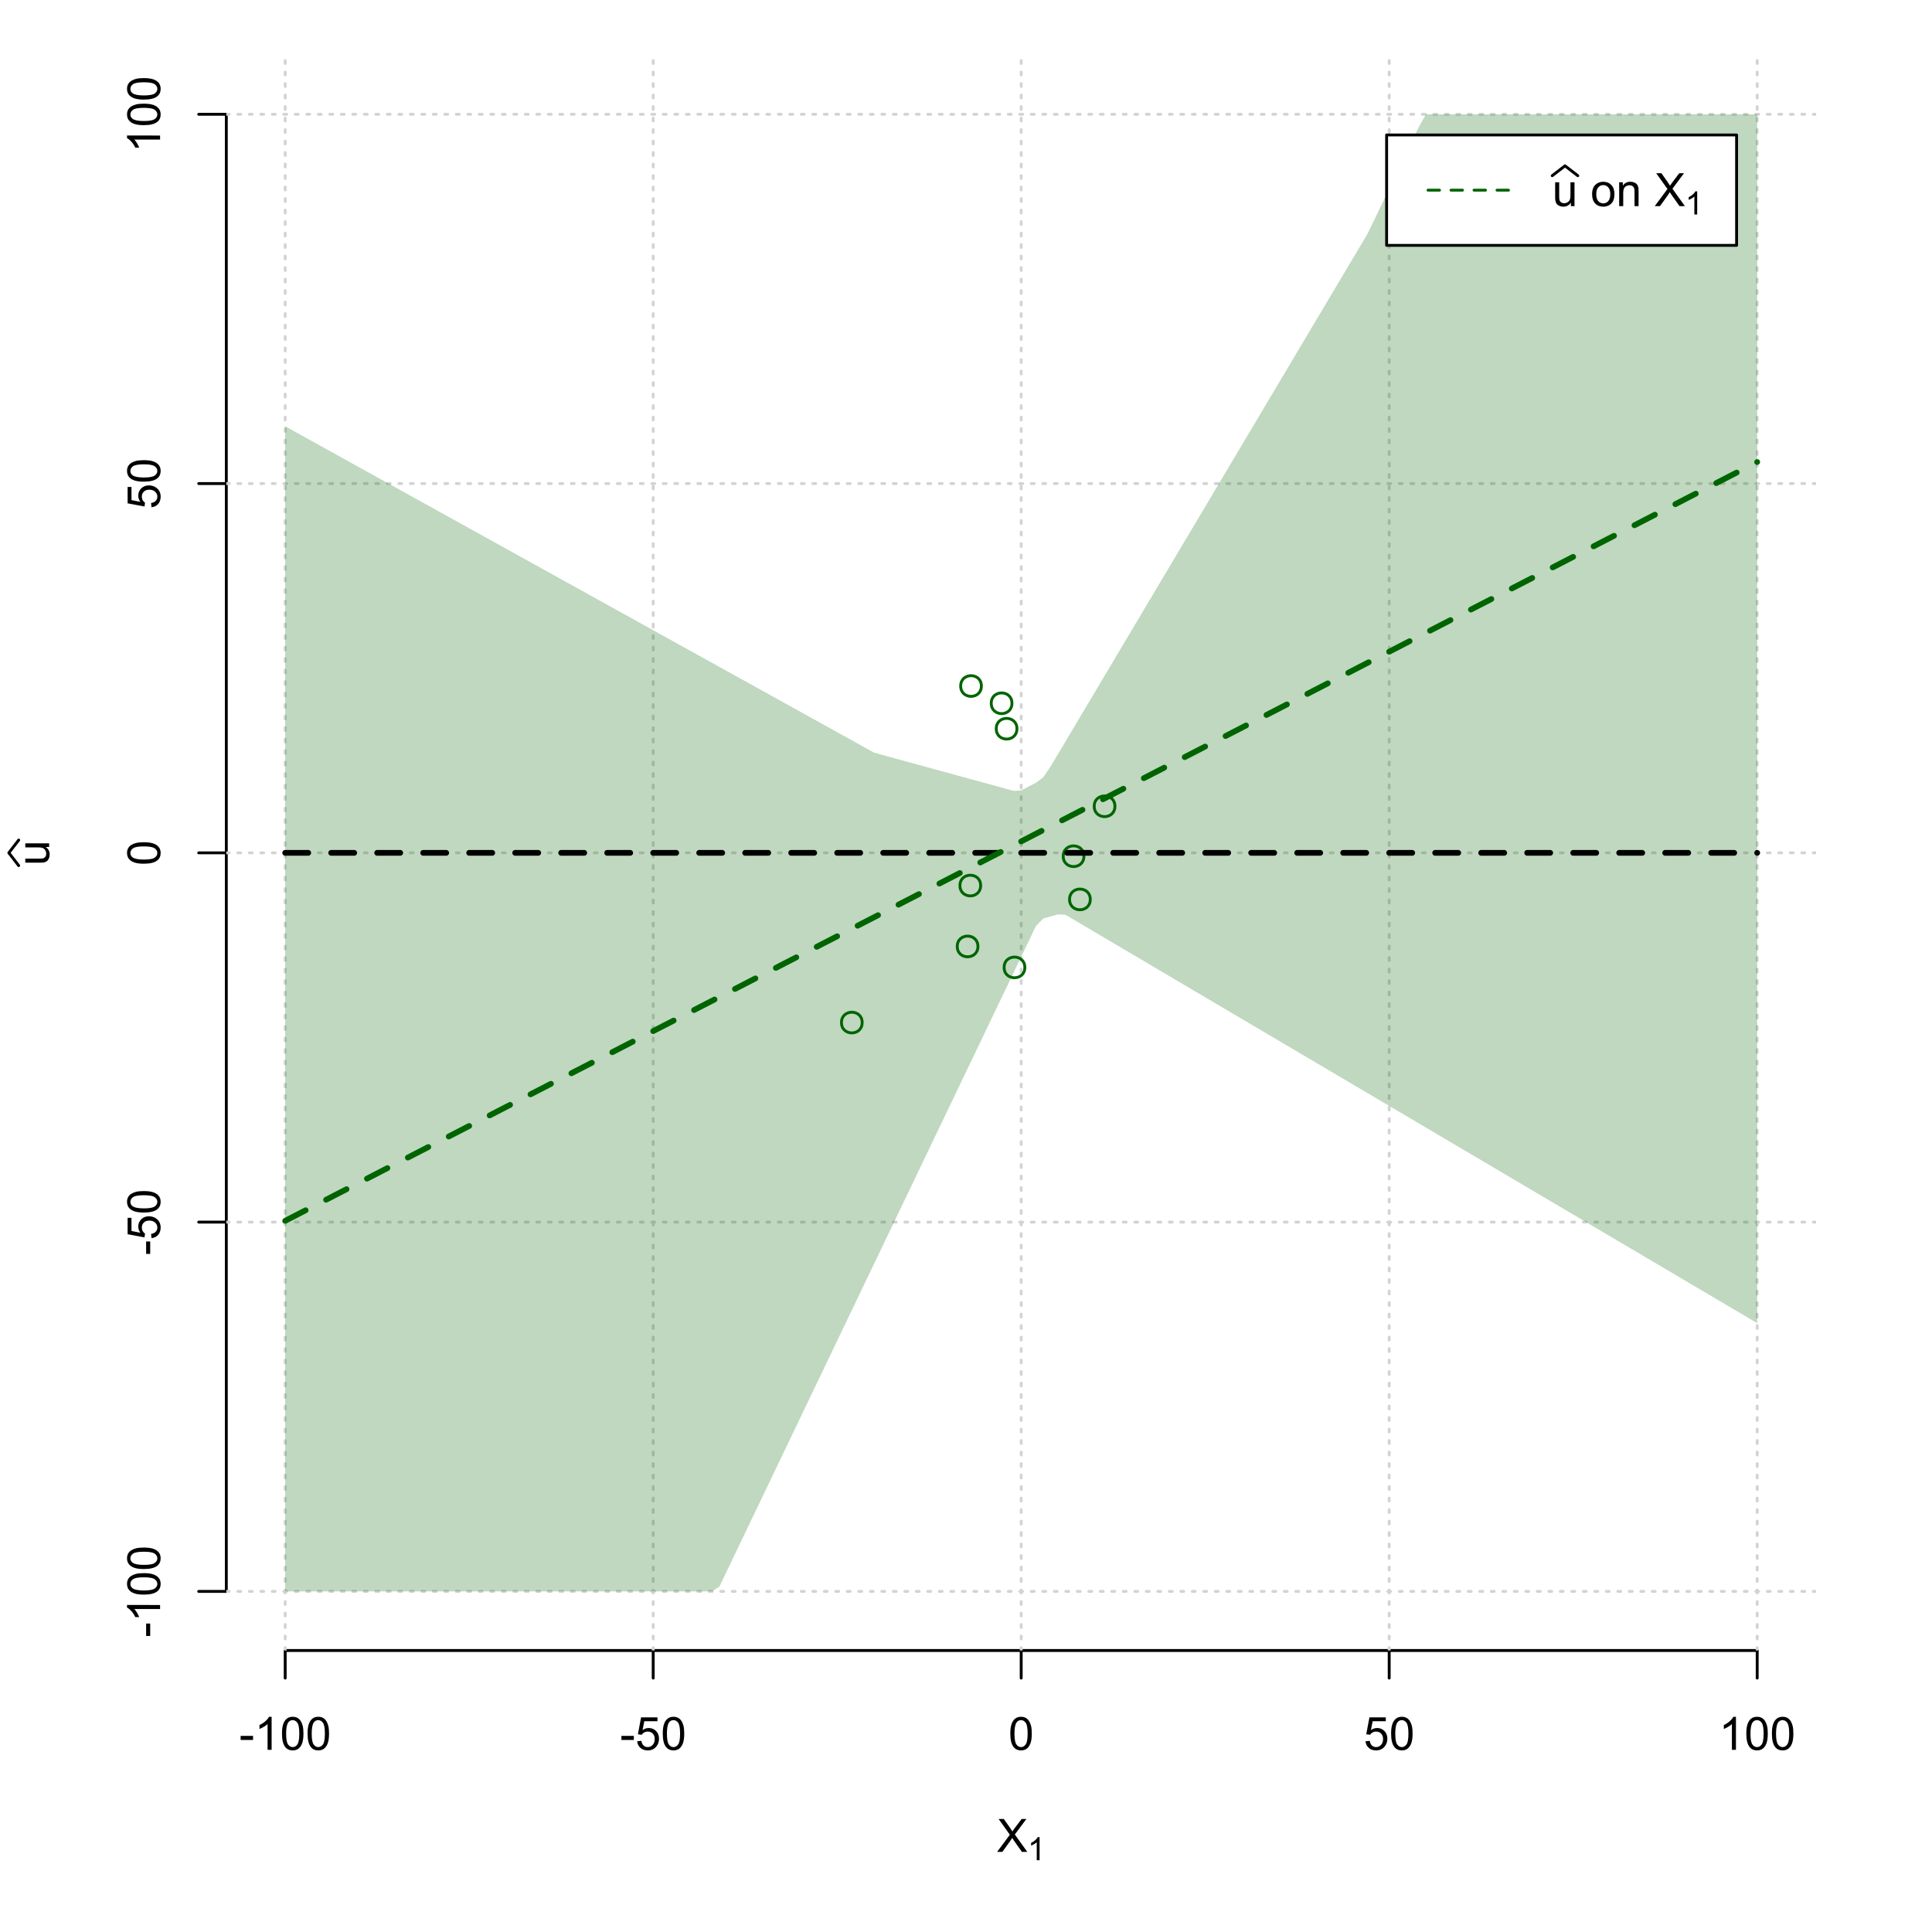 <?xml version="1.0" encoding="UTF-8"?>
<svg xmlns="http://www.w3.org/2000/svg" xmlns:xlink="http://www.w3.org/1999/xlink" width="504pt" height="504pt" viewBox="0 0 504 504" version="1.1">
<defs>
<g>
<symbol overflow="visible" id="glyph0-0">
<path style="stroke:none;" d="M 1.5 0 L 1.5 -7.5 L 7.5 -7.5 L 7.5 0 Z M 1.688 -0.188 L 7.312 -0.188 L 7.312 -7.312 L 1.688 -7.312 Z M 1.688 -0.188 "/>
</symbol>
<symbol overflow="visible" id="glyph0-1">
<path style="stroke:none;" d="M 0.055 0 L 3.375 -4.477 L 0.445 -8.59 L 1.797 -8.59 L 3.359 -6.387 C 3.68 -5.93 3.91 -5.578 4.047 -5.332 C 4.238 -5.645 4.465 -5.969 4.727 -6.312 L 6.457 -8.59 L 7.695 -8.59 L 4.676 -4.539 L 7.93 0 L 6.523 0 L 4.359 -3.062 C 4.238 -3.238 4.113 -3.43 3.984 -3.641 C 3.789 -3.324 3.652 -3.109 3.574 -2.992 L 1.418 0 Z M 0.055 0 "/>
</symbol>
<symbol overflow="visible" id="glyph0-2">
<path style="stroke:none;" d="M 0.383 -2.578 L 0.383 -3.641 L 3.621 -3.641 L 3.621 -2.578 Z M 0.383 -2.578 "/>
</symbol>
<symbol overflow="visible" id="glyph0-3">
<path style="stroke:none;" d="M 4.469 0 L 3.414 0 L 3.414 -6.719 C 3.16 -6.477 2.828 -6.234 2.414 -5.996 C 2 -5.75 1.629 -5.57 1.305 -5.449 L 1.305 -6.469 C 1.895 -6.742 2.41 -7.078 2.852 -7.477 C 3.293 -7.871 3.605 -8.254 3.789 -8.625 L 4.469 -8.625 Z M 4.469 0 "/>
</symbol>
<symbol overflow="visible" id="glyph0-4">
<path style="stroke:none;" d="M 0.5 -4.234 C 0.496 -5.246 0.602 -6.062 0.812 -6.688 C 1.02 -7.305 1.328 -7.785 1.742 -8.121 C 2.148 -8.457 2.668 -8.625 3.297 -8.625 C 3.758 -8.625 4.164 -8.531 4.512 -8.348 C 4.855 -8.16 5.141 -7.891 5.371 -7.543 C 5.594 -7.191 5.773 -6.766 5.906 -6.266 C 6.035 -5.762 6.098 -5.086 6.102 -4.234 C 6.098 -3.227 5.996 -2.414 5.789 -1.797 C 5.578 -1.176 5.266 -0.695 4.859 -0.359 C 4.445 -0.02 3.926 0.145 3.297 0.148 C 2.465 0.145 1.816 -0.148 1.348 -0.742 C 0.781 -1.457 0.496 -2.621 0.5 -4.234 Z M 1.582 -4.234 C 1.582 -2.824 1.746 -1.887 2.074 -1.418 C 2.402 -0.949 2.809 -0.715 3.297 -0.719 C 3.777 -0.715 4.184 -0.949 4.52 -1.422 C 4.848 -1.887 5.016 -2.824 5.016 -4.234 C 5.016 -5.648 4.848 -6.59 4.52 -7.055 C 4.184 -7.516 3.773 -7.746 3.289 -7.75 C 2.801 -7.746 2.414 -7.543 2.125 -7.137 C 1.762 -6.613 1.582 -5.645 1.582 -4.234 Z M 1.582 -4.234 "/>
</symbol>
<symbol overflow="visible" id="glyph0-5">
<path style="stroke:none;" d="M 0.5 -2.25 L 1.605 -2.344 C 1.684 -1.805 1.871 -1.398 2.176 -1.125 C 2.473 -0.852 2.836 -0.715 3.258 -0.719 C 3.766 -0.715 4.195 -0.906 4.547 -1.293 C 4.898 -1.672 5.074 -2.18 5.074 -2.82 C 5.074 -3.414 4.902 -3.891 4.566 -4.242 C 4.227 -4.59 3.785 -4.762 3.242 -4.766 C 2.898 -4.762 2.594 -4.684 2.32 -4.531 C 2.047 -4.375 1.832 -4.176 1.676 -3.93 L 0.688 -4.062 L 1.516 -8.473 L 5.789 -8.473 L 5.789 -7.465 L 2.359 -7.465 L 1.898 -5.156 C 2.414 -5.516 2.953 -5.695 3.523 -5.695 C 4.27 -5.695 4.902 -5.434 5.422 -4.914 C 5.934 -4.395 6.191 -3.727 6.195 -2.914 C 6.191 -2.133 5.965 -1.461 5.516 -0.898 C 4.961 -0.199 4.211 0.145 3.258 0.148 C 2.477 0.145 1.836 -0.07 1.344 -0.508 C 0.844 -0.941 0.562 -1.523 0.5 -2.25 Z M 0.5 -2.25 "/>
</symbol>
<symbol overflow="visible" id="glyph0-6">
<path style="stroke:none;" d="M 4.867 0 L 4.867 -0.914 C 4.379 -0.211 3.723 0.141 2.895 0.141 C 2.527 0.141 2.184 0.07 1.867 -0.07 C 1.547 -0.211 1.309 -0.387 1.156 -0.602 C 1 -0.812 0.895 -1.074 0.832 -1.383 C 0.785 -1.59 0.762 -1.918 0.766 -2.367 L 0.766 -6.223 L 1.82 -6.223 L 1.82 -2.773 C 1.816 -2.219 1.84 -1.848 1.887 -1.656 C 1.949 -1.379 2.09 -1.16 2.309 -1.004 C 2.523 -0.84 2.789 -0.762 3.105 -0.766 C 3.418 -0.762 3.715 -0.844 3.996 -1.008 C 4.273 -1.172 4.469 -1.391 4.586 -1.672 C 4.699 -1.949 4.758 -2.355 4.758 -2.891 L 4.758 -6.223 L 5.812 -6.223 L 5.812 0 Z M 4.867 0 "/>
</symbol>
<symbol overflow="visible" id="glyph0-7">
<path style="stroke:none;" d=""/>
</symbol>
<symbol overflow="visible" id="glyph0-8">
<path style="stroke:none;" d="M 0.398 -3.109 C 0.398 -4.262 0.719 -5.117 1.359 -5.672 C 1.895 -6.133 2.547 -6.363 3.316 -6.363 C 4.172 -6.363 4.871 -6.082 5.414 -5.52 C 5.953 -4.957 6.223 -4.184 6.227 -3.199 C 6.223 -2.398 6.102 -1.766 5.867 -1.309 C 5.625 -0.848 5.277 -0.492 4.82 -0.238 C 4.359 0.016 3.859 0.141 3.316 0.141 C 2.441 0.141 1.734 -0.137 1.203 -0.695 C 0.664 -1.254 0.398 -2.059 0.398 -3.109 Z M 1.484 -3.109 C 1.48 -2.309 1.656 -1.711 2.004 -1.32 C 2.348 -0.922 2.785 -0.727 3.316 -0.727 C 3.84 -0.727 4.273 -0.926 4.621 -1.324 C 4.969 -1.723 5.145 -2.328 5.145 -3.148 C 5.145 -3.914 4.969 -4.496 4.617 -4.895 C 4.266 -5.289 3.832 -5.488 3.316 -5.492 C 2.785 -5.488 2.348 -5.293 2.004 -4.898 C 1.656 -4.5 1.48 -3.902 1.484 -3.109 Z M 1.484 -3.109 "/>
</symbol>
<symbol overflow="visible" id="glyph0-9">
<path style="stroke:none;" d="M 0.789 0 L 0.789 -6.223 L 1.742 -6.223 L 1.742 -5.336 C 2.195 -6.02 2.855 -6.363 3.719 -6.363 C 4.09 -6.363 4.434 -6.293 4.754 -6.16 C 5.066 -6.023 5.305 -5.848 5.461 -5.633 C 5.617 -5.41 5.727 -5.152 5.789 -4.852 C 5.828 -4.656 5.848 -4.312 5.848 -3.828 L 5.848 0 L 4.793 0 L 4.793 -3.785 C 4.793 -4.215 4.75 -4.535 4.668 -4.75 C 4.586 -4.961 4.441 -5.129 4.234 -5.258 C 4.023 -5.383 3.777 -5.449 3.5 -5.449 C 3.047 -5.449 2.66 -5.305 2.332 -5.02 C 2.004 -4.734 1.84 -4.195 1.844 -3.398 L 1.844 0 Z M 0.789 0 "/>
</symbol>
<symbol overflow="visible" id="glyph1-0">
<path style="stroke:none;" d="M 1.051 0 L 1.051 -5.25 L 5.25 -5.25 L 5.25 0 Z M 1.18 -0.133 L 5.117 -0.133 L 5.117 -5.117 L 1.18 -5.117 Z M 1.18 -0.133 "/>
</symbol>
<symbol overflow="visible" id="glyph1-1">
<path style="stroke:none;" d="M 3.129 0 L 2.391 0 L 2.391 -4.703 C 2.211 -4.531 1.977 -4.363 1.691 -4.195 C 1.398 -4.023 1.141 -3.895 0.914 -3.812 L 0.914 -4.527 C 1.328 -4.719 1.688 -4.953 1.996 -5.234 C 2.305 -5.508 2.523 -5.777 2.652 -6.039 L 3.129 -6.039 Z M 3.129 0 "/>
</symbol>
<symbol overflow="visible" id="glyph2-0">
<path style="stroke:none;" d="M 0 -1.5 L -7.5 -1.5 L -7.5 -7.5 L 0 -7.5 Z M -0.188 -1.688 L -0.188 -7.312 L -7.312 -7.312 L -7.312 -1.688 Z M -0.188 -1.688 "/>
</symbol>
<symbol overflow="visible" id="glyph2-1">
<path style="stroke:none;" d="M 0 -4.867 L -0.914 -4.867 C -0.211 -4.379 0.141 -3.723 0.141 -2.895 C 0.141 -2.527 0.07 -2.184 -0.07 -1.867 C -0.211 -1.547 -0.387 -1.309 -0.598 -1.156 C -0.809 -1 -1.07 -0.895 -1.383 -0.832 C -1.59 -0.789 -1.918 -0.766 -2.367 -0.77 L -6.223 -0.77 L -6.223 -1.824 L -2.773 -1.824 C -2.219 -1.82 -1.848 -1.844 -1.656 -1.887 C -1.379 -1.949 -1.16 -2.09 -1.004 -2.309 C -0.84 -2.523 -0.762 -2.789 -0.766 -3.105 C -0.762 -3.418 -0.844 -3.715 -1.008 -3.996 C -1.172 -4.273 -1.391 -4.469 -1.672 -4.586 C -1.945 -4.699 -2.352 -4.758 -2.887 -4.758 L -6.223 -4.758 L -6.223 -5.812 L 0 -5.812 Z M 0 -4.867 "/>
</symbol>
<symbol overflow="visible" id="glyph2-2">
<path style="stroke:none;" d="M -2.578 -0.383 L -3.641 -0.383 L -3.641 -3.621 L -2.578 -3.621 Z M -2.578 -0.383 "/>
</symbol>
<symbol overflow="visible" id="glyph2-3">
<path style="stroke:none;" d="M 0 -4.469 L 0 -3.414 L -6.719 -3.418 C -6.477 -3.16 -6.234 -2.828 -5.996 -2.418 C -5.75 -2.004 -5.57 -1.633 -5.449 -1.309 L -6.469 -1.309 C -6.742 -1.895 -7.078 -2.41 -7.477 -2.852 C -7.871 -3.293 -8.254 -3.605 -8.625 -3.793 L -8.625 -4.473 Z M 0 -4.469 "/>
</symbol>
<symbol overflow="visible" id="glyph2-4">
<path style="stroke:none;" d="M -4.234 -0.5 C -5.246 -0.496 -6.062 -0.602 -6.688 -0.812 C -7.305 -1.02 -7.785 -1.328 -8.121 -1.742 C -8.457 -2.152 -8.625 -2.672 -8.625 -3.301 C -8.625 -3.758 -8.531 -4.164 -8.348 -4.512 C -8.16 -4.859 -7.891 -5.145 -7.543 -5.371 C -7.191 -5.594 -6.766 -5.773 -6.266 -5.906 C -5.762 -6.035 -5.086 -6.098 -4.234 -6.102 C -3.223 -6.098 -2.41 -5.996 -1.793 -5.789 C -1.176 -5.578 -0.695 -5.266 -0.359 -4.859 C -0.02 -4.445 0.145 -3.926 0.148 -3.297 C 0.145 -2.465 -0.148 -1.816 -0.742 -1.348 C -1.457 -0.781 -2.621 -0.496 -4.234 -0.5 Z M -4.234 -1.582 C -2.824 -1.582 -1.887 -1.746 -1.418 -2.074 C -0.949 -2.402 -0.715 -2.809 -0.719 -3.297 C -0.715 -3.777 -0.949 -4.184 -1.422 -4.52 C -1.887 -4.848 -2.824 -5.016 -4.234 -5.016 C -5.648 -5.016 -6.59 -4.848 -7.055 -4.52 C -7.516 -4.188 -7.746 -3.777 -7.75 -3.289 C -7.746 -2.801 -7.543 -2.414 -7.137 -2.129 C -6.613 -1.762 -5.645 -1.582 -4.234 -1.582 Z M -4.234 -1.582 "/>
</symbol>
<symbol overflow="visible" id="glyph2-5">
<path style="stroke:none;" d="M -2.25 -0.5 L -2.344 -1.605 C -1.805 -1.684 -1.398 -1.871 -1.125 -2.176 C -0.852 -2.473 -0.715 -2.836 -0.719 -3.258 C -0.715 -3.766 -0.906 -4.195 -1.293 -4.547 C -1.672 -4.898 -2.18 -5.074 -2.816 -5.074 C -3.414 -5.074 -3.891 -4.902 -4.242 -4.566 C -4.59 -4.227 -4.762 -3.785 -4.766 -3.242 C -4.762 -2.898 -4.684 -2.594 -4.531 -2.32 C -4.375 -2.047 -4.176 -1.832 -3.93 -1.676 L -4.062 -0.688 L -8.473 -1.52 L -8.473 -5.789 L -7.465 -5.789 L -7.465 -2.363 L -5.156 -1.898 C -5.516 -2.414 -5.695 -2.953 -5.695 -3.523 C -5.695 -4.27 -5.434 -4.902 -4.914 -5.422 C -4.395 -5.934 -3.727 -6.191 -2.91 -6.195 C -2.133 -6.191 -1.461 -5.965 -0.895 -5.516 C -0.199 -4.961 0.145 -4.211 0.148 -3.258 C 0.145 -2.477 -0.07 -1.836 -0.508 -1.344 C -0.941 -0.848 -1.523 -0.566 -2.25 -0.5 Z M -2.25 -0.5 "/>
</symbol>
</g>
<clipPath id="clip1">
  <path d="M 74 14.398 L 75 14.398 L 75 430.559 L 74 430.559 Z M 74 14.398 "/>
</clipPath>
<clipPath id="clip2">
  <path d="M 170 14.398 L 171 14.398 L 171 430.559 L 170 430.559 Z M 170 14.398 "/>
</clipPath>
<clipPath id="clip3">
  <path d="M 266 14.398 L 267 14.398 L 267 430.559 L 266 430.559 Z M 266 14.398 "/>
</clipPath>
<clipPath id="clip4">
  <path d="M 362 14.398 L 363 14.398 L 363 430.559 L 362 430.559 Z M 362 14.398 "/>
</clipPath>
<clipPath id="clip5">
  <path d="M 458 14.398 L 459 14.398 L 459 430.559 L 458 430.559 Z M 458 14.398 "/>
</clipPath>
<clipPath id="clip6">
  <path d="M 59.039 414 L 473.758 414 L 473.758 416 L 59.039 416 Z M 59.039 414 "/>
</clipPath>
<clipPath id="clip7">
  <path d="M 59.039 318 L 473.758 318 L 473.758 320 L 59.039 320 Z M 59.039 318 "/>
</clipPath>
<clipPath id="clip8">
  <path d="M 59.039 222 L 473.758 222 L 473.758 223 L 59.039 223 Z M 59.039 222 "/>
</clipPath>
<clipPath id="clip9">
  <path d="M 59.039 125 L 473.758 125 L 473.758 127 L 59.039 127 Z M 59.039 125 "/>
</clipPath>
<clipPath id="clip10">
  <path d="M 59.039 29 L 473.758 29 L 473.758 31 L 59.039 31 Z M 59.039 29 "/>
</clipPath>
</defs>
<g id="surface1566">
<rect x="0" y="0" width="504" height="504" style="fill:rgb(100%,100%,100%);fill-opacity:1;stroke:none;"/>
<g style="fill:rgb(0%,0%,0%);fill-opacity:1;">
  <use xlink:href="#glyph0-1" x="260.062" y="483.102"/>
</g>
<g style="fill:rgb(0%,0%,0%);fill-opacity:1;">
  <use xlink:href="#glyph1-1" x="268.066" y="485.281"/>
</g>
<g style="fill:rgb(0%,0%,0%);fill-opacity:1;">
  <use xlink:href="#glyph2-1" x="12.82" y="225.816"/>
</g>
<path style="fill:none;stroke-width:0.75;stroke-linecap:round;stroke-linejoin:round;stroke:rgb(0%,0%,0%);stroke-opacity:1;stroke-miterlimit:10;" d="M 4.879 225.816 L 2.301 222.48 L 4.879 219.145 "/>
<path style="fill:none;stroke-width:0.75;stroke-linecap:round;stroke-linejoin:round;stroke:rgb(0%,0%,0%);stroke-opacity:1;stroke-miterlimit:10;" d="M 74.398 430.559 L 458.398 430.559 "/>
<path style="fill:none;stroke-width:0.75;stroke-linecap:round;stroke-linejoin:round;stroke:rgb(0%,0%,0%);stroke-opacity:1;stroke-miterlimit:10;" d="M 74.398 430.559 L 74.398 437.762 "/>
<path style="fill:none;stroke-width:0.75;stroke-linecap:round;stroke-linejoin:round;stroke:rgb(0%,0%,0%);stroke-opacity:1;stroke-miterlimit:10;" d="M 170.398 430.559 L 170.398 437.762 "/>
<path style="fill:none;stroke-width:0.75;stroke-linecap:round;stroke-linejoin:round;stroke:rgb(0%,0%,0%);stroke-opacity:1;stroke-miterlimit:10;" d="M 266.398 430.559 L 266.398 437.762 "/>
<path style="fill:none;stroke-width:0.75;stroke-linecap:round;stroke-linejoin:round;stroke:rgb(0%,0%,0%);stroke-opacity:1;stroke-miterlimit:10;" d="M 362.398 430.559 L 362.398 437.762 "/>
<path style="fill:none;stroke-width:0.75;stroke-linecap:round;stroke-linejoin:round;stroke:rgb(0%,0%,0%);stroke-opacity:1;stroke-miterlimit:10;" d="M 458.398 430.559 L 458.398 437.762 "/>
<g style="fill:rgb(0%,0%,0%);fill-opacity:1;">
  <use xlink:href="#glyph0-2" x="62.391" y="456.48"/>
  <use xlink:href="#glyph0-3" x="66.387" y="456.48"/>
  <use xlink:href="#glyph0-4" x="73.061" y="456.48"/>
  <use xlink:href="#glyph0-4" x="79.734" y="456.48"/>
</g>
<g style="fill:rgb(0%,0%,0%);fill-opacity:1;">
  <use xlink:href="#glyph0-2" x="161.727" y="456.48"/>
  <use xlink:href="#glyph0-5" x="165.723" y="456.48"/>
  <use xlink:href="#glyph0-4" x="172.396" y="456.48"/>
</g>
<g style="fill:rgb(0%,0%,0%);fill-opacity:1;">
  <use xlink:href="#glyph0-4" x="263.062" y="456.48"/>
</g>
<g style="fill:rgb(0%,0%,0%);fill-opacity:1;">
  <use xlink:href="#glyph0-5" x="355.727" y="456.48"/>
  <use xlink:href="#glyph0-4" x="362.4" y="456.48"/>
</g>
<g style="fill:rgb(0%,0%,0%);fill-opacity:1;">
  <use xlink:href="#glyph0-3" x="448.387" y="456.48"/>
  <use xlink:href="#glyph0-4" x="455.061" y="456.48"/>
  <use xlink:href="#glyph0-4" x="461.734" y="456.48"/>
</g>
<path style="fill:none;stroke-width:0.75;stroke-linecap:round;stroke-linejoin:round;stroke:rgb(0%,0%,0%);stroke-opacity:1;stroke-miterlimit:10;" d="M 59.039 415.148 L 59.039 29.812 "/>
<path style="fill:none;stroke-width:0.75;stroke-linecap:round;stroke-linejoin:round;stroke:rgb(0%,0%,0%);stroke-opacity:1;stroke-miterlimit:10;" d="M 59.039 415.148 L 51.84 415.148 "/>
<path style="fill:none;stroke-width:0.75;stroke-linecap:round;stroke-linejoin:round;stroke:rgb(0%,0%,0%);stroke-opacity:1;stroke-miterlimit:10;" d="M 59.039 318.812 L 51.84 318.812 "/>
<path style="fill:none;stroke-width:0.75;stroke-linecap:round;stroke-linejoin:round;stroke:rgb(0%,0%,0%);stroke-opacity:1;stroke-miterlimit:10;" d="M 59.039 222.48 L 51.84 222.48 "/>
<path style="fill:none;stroke-width:0.75;stroke-linecap:round;stroke-linejoin:round;stroke:rgb(0%,0%,0%);stroke-opacity:1;stroke-miterlimit:10;" d="M 59.039 126.148 L 51.84 126.148 "/>
<path style="fill:none;stroke-width:0.75;stroke-linecap:round;stroke-linejoin:round;stroke:rgb(0%,0%,0%);stroke-opacity:1;stroke-miterlimit:10;" d="M 59.039 29.812 L 51.84 29.812 "/>
<g style="fill:rgb(0%,0%,0%);fill-opacity:1;">
  <use xlink:href="#glyph2-2" x="41.762" y="427.156"/>
  <use xlink:href="#glyph2-3" x="41.762" y="423.16"/>
  <use xlink:href="#glyph2-4" x="41.762" y="416.486"/>
  <use xlink:href="#glyph2-4" x="41.762" y="409.812"/>
</g>
<g style="fill:rgb(0%,0%,0%);fill-opacity:1;">
  <use xlink:href="#glyph2-2" x="41.762" y="327.484"/>
  <use xlink:href="#glyph2-5" x="41.762" y="323.488"/>
  <use xlink:href="#glyph2-4" x="41.762" y="316.814"/>
</g>
<g style="fill:rgb(0%,0%,0%);fill-opacity:1;">
  <use xlink:href="#glyph2-4" x="41.762" y="225.816"/>
</g>
<g style="fill:rgb(0%,0%,0%);fill-opacity:1;">
  <use xlink:href="#glyph2-5" x="41.762" y="132.82"/>
  <use xlink:href="#glyph2-4" x="41.762" y="126.146"/>
</g>
<g style="fill:rgb(0%,0%,0%);fill-opacity:1;">
  <use xlink:href="#glyph2-3" x="41.762" y="39.824"/>
  <use xlink:href="#glyph2-4" x="41.762" y="33.15"/>
  <use xlink:href="#glyph2-4" x="41.762" y="26.477"/>
</g>
<g clip-path="url(#clip1)" clip-rule="nonzero">
<path style="fill:none;stroke-width:0.75;stroke-linecap:round;stroke-linejoin:round;stroke:rgb(82.745%,82.745%,82.745%);stroke-opacity:1;stroke-dasharray:0.75,2.25;stroke-miterlimit:10;" d="M 74.398 430.559 L 74.398 14.398 "/>
</g>
<g clip-path="url(#clip2)" clip-rule="nonzero">
<path style="fill:none;stroke-width:0.75;stroke-linecap:round;stroke-linejoin:round;stroke:rgb(82.745%,82.745%,82.745%);stroke-opacity:1;stroke-dasharray:0.75,2.25;stroke-miterlimit:10;" d="M 170.398 430.559 L 170.398 14.398 "/>
</g>
<g clip-path="url(#clip3)" clip-rule="nonzero">
<path style="fill:none;stroke-width:0.75;stroke-linecap:round;stroke-linejoin:round;stroke:rgb(82.745%,82.745%,82.745%);stroke-opacity:1;stroke-dasharray:0.75,2.25;stroke-miterlimit:10;" d="M 266.398 430.559 L 266.398 14.398 "/>
</g>
<g clip-path="url(#clip4)" clip-rule="nonzero">
<path style="fill:none;stroke-width:0.75;stroke-linecap:round;stroke-linejoin:round;stroke:rgb(82.745%,82.745%,82.745%);stroke-opacity:1;stroke-dasharray:0.75,2.25;stroke-miterlimit:10;" d="M 362.398 430.559 L 362.398 14.398 "/>
</g>
<g clip-path="url(#clip5)" clip-rule="nonzero">
<path style="fill:none;stroke-width:0.75;stroke-linecap:round;stroke-linejoin:round;stroke:rgb(82.745%,82.745%,82.745%);stroke-opacity:1;stroke-dasharray:0.75,2.25;stroke-miterlimit:10;" d="M 458.398 430.559 L 458.398 14.398 "/>
</g>
<g clip-path="url(#clip6)" clip-rule="nonzero">
<path style="fill:none;stroke-width:0.75;stroke-linecap:round;stroke-linejoin:round;stroke:rgb(82.745%,82.745%,82.745%);stroke-opacity:1;stroke-dasharray:0.75,2.25;stroke-miterlimit:10;" d="M 59.039 415.148 L 473.762 415.148 "/>
</g>
<g clip-path="url(#clip7)" clip-rule="nonzero">
<path style="fill:none;stroke-width:0.75;stroke-linecap:round;stroke-linejoin:round;stroke:rgb(82.745%,82.745%,82.745%);stroke-opacity:1;stroke-dasharray:0.75,2.25;stroke-miterlimit:10;" d="M 59.039 318.812 L 473.762 318.812 "/>
</g>
<g clip-path="url(#clip8)" clip-rule="nonzero">
<path style="fill:none;stroke-width:0.75;stroke-linecap:round;stroke-linejoin:round;stroke:rgb(82.745%,82.745%,82.745%);stroke-opacity:1;stroke-dasharray:0.75,2.25;stroke-miterlimit:10;" d="M 59.039 222.48 L 473.762 222.48 "/>
</g>
<g clip-path="url(#clip9)" clip-rule="nonzero">
<path style="fill:none;stroke-width:0.75;stroke-linecap:round;stroke-linejoin:round;stroke:rgb(82.745%,82.745%,82.745%);stroke-opacity:1;stroke-dasharray:0.75,2.25;stroke-miterlimit:10;" d="M 59.039 126.148 L 473.762 126.148 "/>
</g>
<g clip-path="url(#clip10)" clip-rule="nonzero">
<path style="fill:none;stroke-width:0.75;stroke-linecap:round;stroke-linejoin:round;stroke:rgb(82.745%,82.745%,82.745%);stroke-opacity:1;stroke-dasharray:0.75,2.25;stroke-miterlimit:10;" d="M 59.039 29.812 L 473.762 29.812 "/>
</g>
<path style=" stroke:none;fill-rule:nonzero;fill:rgb(0%,39.216%,0%);fill-opacity:0.251;" d="M 74.398 29.812 L 74.398 111.211 L 76.32 112.273 L 78.238 113.34 L 80.16 114.402 L 82.078 115.465 L 84 116.531 L 85.922 117.594 L 87.84 118.66 L 89.762 119.723 L 91.68 120.785 L 93.602 121.852 L 95.52 122.914 L 97.441 123.977 L 99.359 125.043 L 101.281 126.105 L 103.199 127.168 L 105.121 128.234 L 107.039 129.297 L 108.961 130.363 L 110.879 131.426 L 112.801 132.488 L 114.719 133.555 L 116.641 134.617 L 118.559 135.68 L 120.48 136.746 L 122.398 137.809 L 124.32 138.875 L 126.238 139.938 L 128.16 141 L 130.078 142.066 L 133.922 144.191 L 135.84 145.258 L 137.762 146.32 L 139.68 147.387 L 141.602 148.449 L 143.52 149.512 L 145.441 150.578 L 147.359 151.641 L 149.281 152.703 L 151.199 153.77 L 153.121 154.832 L 155.039 155.898 L 156.961 156.961 L 158.879 158.023 L 160.801 159.09 L 162.719 160.152 L 164.641 161.215 L 166.559 162.281 L 168.48 163.344 L 170.398 164.41 L 172.32 165.473 L 174.238 166.535 L 176.16 167.602 L 178.078 168.664 L 180 169.727 L 181.922 170.793 L 183.84 171.855 L 185.762 172.922 L 187.68 173.984 L 189.602 175.047 L 191.52 176.113 L 193.441 177.176 L 195.359 178.238 L 197.281 179.305 L 199.199 180.367 L 201.121 181.43 L 203.039 182.496 L 204.961 183.559 L 206.879 184.625 L 208.801 185.688 L 210.719 186.75 L 212.641 187.816 L 214.559 188.879 L 216.48 189.941 L 218.398 191.008 L 220.32 192.07 L 222.238 193.137 L 224.16 194.199 L 226.078 195.262 L 228 196.328 L 229.922 196.867 L 231.84 197.395 L 233.762 197.918 L 235.68 198.445 L 237.602 198.969 L 239.52 199.496 L 241.441 200.02 L 243.359 200.547 L 245.281 201.07 L 247.199 201.598 L 249.121 202.121 L 251.039 202.648 L 252.961 203.172 L 254.879 203.699 L 256.801 204.223 L 258.719 204.75 L 260.641 205.273 L 262.559 205.801 L 264.48 206.324 L 266.398 206.203 L 268.32 205.199 L 270.238 204.199 L 272.16 202.766 L 274.078 199.945 L 277.922 193.492 L 279.84 190.266 L 281.762 187.039 L 283.68 183.809 L 285.602 180.582 L 287.52 177.355 L 289.441 174.129 L 291.359 170.902 L 293.281 167.676 L 295.199 164.445 L 297.121 161.219 L 299.039 157.992 L 300.961 154.766 L 302.879 151.539 L 304.801 148.312 L 306.719 145.082 L 308.641 141.855 L 310.559 138.629 L 312.48 135.402 L 314.398 132.176 L 316.32 128.949 L 318.238 125.719 L 320.16 122.492 L 322.078 119.266 L 325.922 112.812 L 327.84 109.586 L 329.762 106.355 L 331.68 103.129 L 333.602 99.902 L 335.52 96.676 L 337.441 93.449 L 339.359 90.219 L 341.281 86.992 L 343.199 83.766 L 345.121 80.539 L 347.039 77.312 L 348.961 74.086 L 350.879 70.855 L 352.801 67.629 L 354.719 64.402 L 356.641 61.176 L 358.559 57.266 L 360.48 53.258 L 362.398 49.254 L 364.32 45.246 L 366.238 41.238 L 368.16 37.23 L 370.078 33.227 L 372 29.812 L 458.398 29.812 L 458.398 415.148 L 458.398 345.164 L 456.48 344.031 L 454.559 342.898 L 452.641 341.766 L 450.719 340.629 L 448.801 339.496 L 446.879 338.363 L 444.961 337.23 L 443.039 336.098 L 441.121 334.965 L 439.199 333.832 L 437.281 332.695 L 435.359 331.562 L 433.441 330.43 L 431.52 329.297 L 429.602 328.164 L 427.68 327.031 L 425.762 325.895 L 423.84 324.762 L 421.922 323.629 L 418.078 321.363 L 416.16 320.23 L 414.238 319.098 L 412.32 317.961 L 410.398 316.828 L 408.48 315.695 L 406.559 314.562 L 404.641 313.43 L 402.719 312.297 L 400.801 311.164 L 398.879 310.027 L 396.961 308.895 L 395.039 307.762 L 393.121 306.629 L 391.199 305.496 L 389.281 304.363 L 387.359 303.227 L 385.441 302.094 L 383.52 300.961 L 381.602 299.828 L 379.68 298.695 L 377.762 297.562 L 375.84 296.43 L 373.922 295.293 L 370.078 293.027 L 368.16 291.895 L 366.238 290.762 L 364.32 289.629 L 362.398 288.492 L 360.48 287.359 L 358.559 286.227 L 356.641 285.094 L 354.719 283.961 L 352.801 282.828 L 350.879 281.695 L 348.961 280.559 L 347.039 279.426 L 345.121 278.293 L 343.199 277.16 L 341.281 276.027 L 339.359 274.895 L 337.441 273.762 L 335.52 272.625 L 333.602 271.492 L 331.68 270.359 L 329.762 269.227 L 327.84 268.094 L 325.922 266.961 L 324 265.824 L 322.078 264.691 L 320.16 263.559 L 318.238 262.426 L 316.32 261.293 L 314.398 260.16 L 312.48 259.027 L 310.559 257.891 L 308.641 256.758 L 306.719 255.625 L 304.801 254.492 L 302.879 253.359 L 300.961 252.227 L 299.039 251.09 L 297.121 249.957 L 295.199 248.824 L 293.281 247.691 L 291.359 246.559 L 289.441 245.426 L 287.52 244.293 L 285.602 243.156 L 283.68 242.023 L 281.762 240.891 L 279.84 239.758 L 277.922 238.625 L 276 238.551 L 274.078 239.074 L 272.16 239.602 L 270.238 241.574 L 268.32 245.582 L 266.398 249.586 L 264.48 253.594 L 262.559 257.602 L 260.641 261.605 L 258.719 265.613 L 256.801 269.621 L 254.879 273.629 L 252.961 277.633 L 251.039 281.641 L 249.121 285.648 L 247.199 289.652 L 245.281 293.66 L 243.359 297.668 L 241.441 301.676 L 239.52 305.68 L 237.602 309.688 L 235.68 313.695 L 233.762 317.699 L 231.84 321.707 L 229.922 325.715 L 228 329.723 L 226.078 333.727 L 224.16 337.734 L 222.238 341.742 L 220.32 345.746 L 218.398 349.754 L 216.48 353.762 L 214.559 357.77 L 212.641 361.773 L 210.719 365.781 L 208.801 369.789 L 206.879 373.793 L 204.961 377.801 L 203.039 381.809 L 201.121 385.816 L 199.199 389.82 L 197.281 393.828 L 195.359 397.836 L 193.441 401.84 L 191.52 405.848 L 189.602 409.855 L 187.68 413.863 L 185.762 415.148 L 74.398 415.148 Z M 74.398 29.812 "/>
<path style="fill:none;stroke-width:0.75;stroke-linecap:round;stroke-linejoin:round;stroke:rgb(0%,39.216%,0%);stroke-opacity:1;stroke-miterlimit:10;" d="M 263.988 183.461 C 263.988 187.062 258.586 187.062 258.586 183.461 C 258.586 179.863 263.988 179.863 263.988 183.461 "/>
<path style="fill:none;stroke-width:0.75;stroke-linecap:round;stroke-linejoin:round;stroke:rgb(0%,39.216%,0%);stroke-opacity:1;stroke-miterlimit:10;" d="M 284.418 234.629 C 284.418 238.23 279.016 238.23 279.016 234.629 C 279.016 231.031 284.418 231.031 284.418 234.629 "/>
<path style="fill:none;stroke-width:0.75;stroke-linecap:round;stroke-linejoin:round;stroke:rgb(0%,39.216%,0%);stroke-opacity:1;stroke-miterlimit:10;" d="M 256.012 178.961 C 256.012 182.562 250.613 182.562 250.613 178.961 C 250.613 175.363 256.012 175.363 256.012 178.961 "/>
<path style="fill:none;stroke-width:0.75;stroke-linecap:round;stroke-linejoin:round;stroke:rgb(0%,39.216%,0%);stroke-opacity:1;stroke-miterlimit:10;" d="M 255.82 231.012 C 255.82 234.613 250.422 234.613 250.422 231.012 C 250.422 227.414 255.82 227.414 255.82 231.012 "/>
<path style="fill:none;stroke-width:0.75;stroke-linecap:round;stroke-linejoin:round;stroke:rgb(0%,39.216%,0%);stroke-opacity:1;stroke-miterlimit:10;" d="M 282.762 223.363 C 282.762 226.961 277.363 226.961 277.363 223.363 C 277.363 219.762 282.762 219.762 282.762 223.363 "/>
<path style="fill:none;stroke-width:0.75;stroke-linecap:round;stroke-linejoin:round;stroke:rgb(0%,39.216%,0%);stroke-opacity:1;stroke-miterlimit:10;" d="M 255.113 246.898 C 255.113 250.496 249.715 250.496 249.715 246.898 C 249.715 243.297 255.113 243.297 255.113 246.898 "/>
<path style="fill:none;stroke-width:0.75;stroke-linecap:round;stroke-linejoin:round;stroke:rgb(0%,39.216%,0%);stroke-opacity:1;stroke-miterlimit:10;" d="M 224.914 266.758 C 224.914 270.355 219.512 270.355 219.512 266.758 C 219.512 263.156 224.914 263.156 224.914 266.758 "/>
<path style="fill:none;stroke-width:0.75;stroke-linecap:round;stroke-linejoin:round;stroke:rgb(0%,39.216%,0%);stroke-opacity:1;stroke-miterlimit:10;" d="M 267.348 252.371 C 267.348 255.969 261.945 255.969 261.945 252.371 C 261.945 248.77 267.348 248.77 267.348 252.371 "/>
<path style="fill:none;stroke-width:0.75;stroke-linecap:round;stroke-linejoin:round;stroke:rgb(0%,39.216%,0%);stroke-opacity:1;stroke-miterlimit:10;" d="M 290.852 210.336 C 290.852 213.934 285.449 213.934 285.449 210.336 C 285.449 206.734 290.852 206.734 290.852 210.336 "/>
<path style="fill:none;stroke-width:0.75;stroke-linecap:round;stroke-linejoin:round;stroke:rgb(0%,39.216%,0%);stroke-opacity:1;stroke-miterlimit:10;" d="M 265.293 190.102 C 265.293 193.703 259.891 193.703 259.891 190.102 C 259.891 186.504 265.293 186.504 265.293 190.102 "/>
<path style="fill:none;stroke-width:1.5;stroke-linecap:round;stroke-linejoin:round;stroke:rgb(0%,0%,0%);stroke-opacity:1;stroke-dasharray:6,6;stroke-miterlimit:10;" d="M 74.398 222.48 L 458.398 222.48 "/>
<path style="fill:none;stroke-width:1.5;stroke-linecap:round;stroke-linejoin:round;stroke:rgb(0%,39.216%,0%);stroke-opacity:1;stroke-dasharray:6,6;stroke-miterlimit:10;" d="M 74.398 318.473 L 76.32 317.484 L 78.238 316.492 L 80.16 315.504 L 82.078 314.516 L 84 313.523 L 85.922 312.535 L 87.84 311.547 L 89.762 310.555 L 91.68 309.566 L 93.602 308.574 L 95.52 307.586 L 97.441 306.598 L 99.359 305.605 L 101.281 304.617 L 103.199 303.625 L 105.121 302.637 L 107.039 301.648 L 108.961 300.656 L 110.879 299.668 L 112.801 298.68 L 114.719 297.688 L 116.641 296.699 L 118.559 295.707 L 120.48 294.719 L 122.398 293.73 L 124.32 292.738 L 126.238 291.75 L 128.16 290.762 L 130.078 289.77 L 132 288.781 L 133.922 287.789 L 135.84 286.801 L 137.762 285.812 L 139.68 284.82 L 141.602 283.832 L 143.52 282.84 L 145.441 281.852 L 147.359 280.863 L 149.281 279.871 L 151.199 278.883 L 153.121 277.895 L 155.039 276.902 L 156.961 275.914 L 158.879 274.922 L 160.801 273.934 L 162.719 272.945 L 164.641 271.953 L 166.559 270.965 L 168.48 269.973 L 170.398 268.984 L 172.32 267.996 L 174.238 267.004 L 176.16 266.016 L 178.078 265.027 L 180 264.035 L 181.922 263.047 L 183.84 262.055 L 185.762 261.066 L 187.68 260.078 L 189.602 259.086 L 191.52 258.098 L 193.441 257.109 L 195.359 256.117 L 197.281 255.129 L 199.199 254.137 L 201.121 253.148 L 203.039 252.16 L 204.961 251.168 L 206.879 250.18 L 208.801 249.188 L 210.719 248.199 L 212.641 247.211 L 214.559 246.219 L 216.48 245.23 L 218.398 244.242 L 220.32 243.25 L 222.238 242.262 L 224.16 241.27 L 226.078 240.281 L 228 239.293 L 229.922 238.301 L 231.84 237.312 L 233.762 236.32 L 235.68 235.332 L 237.602 234.344 L 239.52 233.352 L 241.441 232.363 L 243.359 231.375 L 245.281 230.383 L 247.199 229.395 L 249.121 228.402 L 251.039 227.414 L 252.961 226.426 L 254.879 225.434 L 256.801 224.445 L 258.719 223.457 L 260.641 222.465 L 262.559 221.477 L 264.48 220.484 L 266.398 219.496 L 268.32 218.508 L 270.238 217.516 L 272.16 216.527 L 274.078 215.535 L 277.922 213.559 L 279.84 212.566 L 281.762 211.578 L 283.68 210.59 L 285.602 209.598 L 287.52 208.609 L 289.441 207.617 L 291.359 206.629 L 293.281 205.641 L 295.199 204.648 L 297.121 203.66 L 299.039 202.672 L 300.961 201.68 L 302.879 200.691 L 304.801 199.699 L 306.719 198.711 L 308.641 197.723 L 310.559 196.73 L 312.48 195.742 L 314.398 194.75 L 316.32 193.762 L 318.238 192.773 L 320.16 191.781 L 322.078 190.793 L 324 189.805 L 325.922 188.812 L 327.84 187.824 L 329.762 186.832 L 331.68 185.844 L 333.602 184.855 L 335.52 183.863 L 337.441 182.875 L 339.359 181.883 L 341.281 180.895 L 343.199 179.906 L 345.121 178.914 L 347.039 177.926 L 348.961 176.938 L 350.879 175.945 L 352.801 174.957 L 354.719 173.965 L 356.641 172.977 L 358.559 171.988 L 360.48 170.996 L 362.398 170.008 L 364.32 169.02 L 366.238 168.027 L 368.16 167.039 L 370.078 166.047 L 373.922 164.07 L 375.84 163.078 L 377.762 162.09 L 379.68 161.098 L 381.602 160.109 L 383.52 159.121 L 385.441 158.129 L 387.359 157.141 L 389.281 156.152 L 391.199 155.16 L 393.121 154.172 L 395.039 153.18 L 396.961 152.191 L 398.879 151.203 L 400.801 150.211 L 402.719 149.223 L 404.641 148.23 L 406.559 147.242 L 408.48 146.254 L 410.398 145.262 L 412.32 144.273 L 414.238 143.285 L 416.16 142.293 L 418.078 141.305 L 420 140.312 L 421.922 139.324 L 423.84 138.336 L 425.762 137.344 L 427.68 136.355 L 429.602 135.367 L 431.52 134.375 L 433.441 133.387 L 435.359 132.395 L 437.281 131.406 L 439.199 130.418 L 441.121 129.426 L 443.039 128.438 L 444.961 127.445 L 446.879 126.457 L 448.801 125.469 L 450.719 124.477 L 452.641 123.488 L 454.559 122.5 L 456.48 121.508 L 458.398 120.52 "/>
<path style="fill-rule:nonzero;fill:rgb(100%,100%,100%);fill-opacity:1;stroke-width:0.75;stroke-linecap:round;stroke-linejoin:round;stroke:rgb(0%,0%,0%);stroke-opacity:1;stroke-miterlimit:10;" d="M 361.727 35.207 L 453.027 35.207 L 453.027 64.008 L 361.727 64.008 Z M 361.727 35.207 "/>
<path style="fill:none;stroke-width:0.75;stroke-linecap:round;stroke-linejoin:round;stroke:rgb(0%,39.216%,0%);stroke-opacity:1;stroke-dasharray:3,3;stroke-miterlimit:10;" d="M 372.523 49.609 L 394.125 49.609 "/>
<g style="fill:rgb(0%,0%,0%);fill-opacity:1;">
  <use xlink:href="#glyph0-6" x="404.926" y="53.777"/>
</g>
<path style="fill:none;stroke-width:0.75;stroke-linecap:round;stroke-linejoin:round;stroke:rgb(0%,0%,0%);stroke-opacity:1;stroke-miterlimit:10;" d="M 404.926 45.836 L 408.262 43.262 L 411.598 45.836 "/>
<g style="fill:rgb(0%,0%,0%);fill-opacity:1;">
  <use xlink:href="#glyph0-7" x="411.598" y="53.777"/>
  <use xlink:href="#glyph0-8" x="414.932" y="53.777"/>
  <use xlink:href="#glyph0-9" x="421.605" y="53.777"/>
  <use xlink:href="#glyph0-7" x="428.279" y="53.777"/>
</g>
<g style="fill:rgb(0%,0%,0%);fill-opacity:1;">
  <use xlink:href="#glyph0-1" x="431.613" y="53.777"/>
</g>
<g style="fill:rgb(0%,0%,0%);fill-opacity:1;">
  <use xlink:href="#glyph1-1" x="439.617" y="55.957"/>
</g>
<g style="fill:rgb(0%,0%,0%);fill-opacity:1;">
  <use xlink:href="#glyph0-7" x="444.289" y="53.777"/>
</g>
</g>
</svg>
